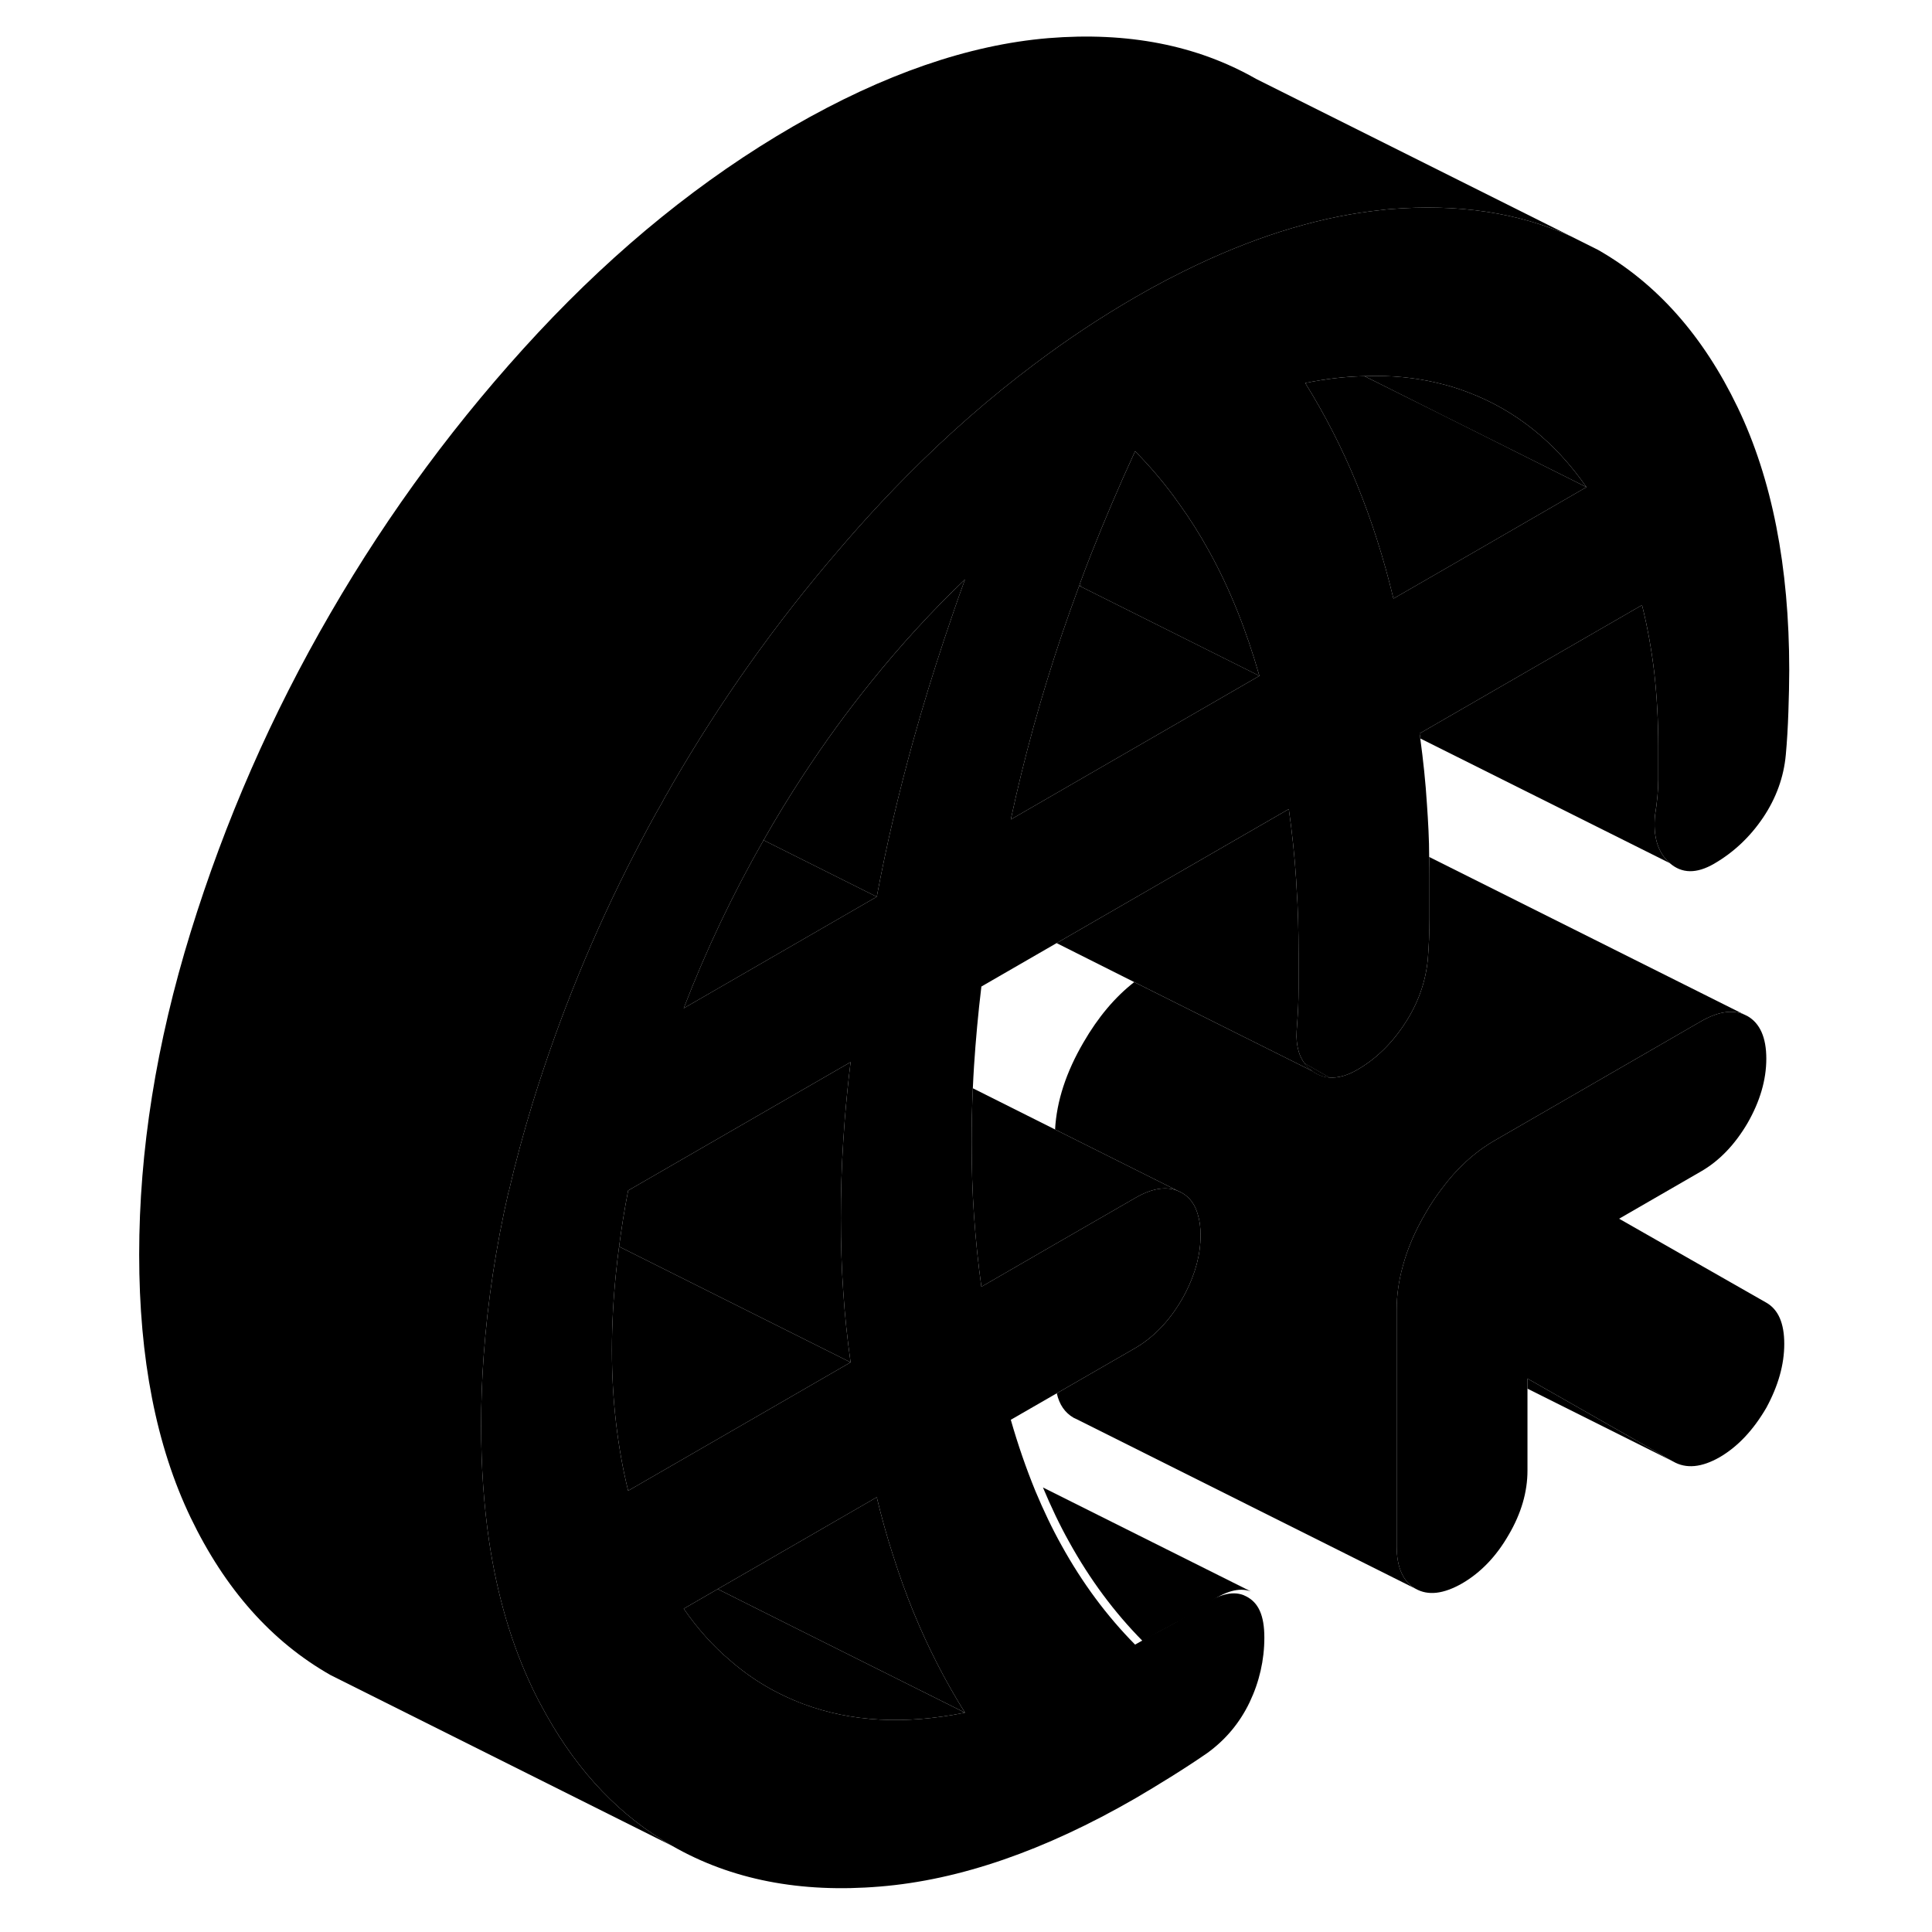 <svg width="24" height="24" viewBox="0 0 101 113" xmlns="http://www.w3.org/2000/svg" stroke-width="1px" stroke-linecap="round" stroke-linejoin="round">
    <path d="M70.31 62.201C70.43 62.371 70.59 62.521 70.77 62.651C71.07 62.871 71.39 62.991 71.75 63.021L70.31 62.201Z" class="pr-icon-iso-solid-stroke" stroke-linejoin="round"/>
    <path d="M98.359 78.601C98.359 79.811 98.009 81.051 97.309 82.341C96.539 83.661 95.629 84.621 94.579 85.231C93.529 85.831 92.62 85.921 91.859 85.481L83.34 80.631V86.011C83.34 87.251 82.98 88.511 82.24 89.771C81.51 91.041 80.6 91.981 79.519 92.611C78.43 93.231 77.529 93.341 76.79 92.921C76.059 92.501 75.689 91.671 75.689 90.431V76.601C75.689 75.761 75.809 74.911 76.049 74.051C76.32 73.041 76.76 72.011 77.37 70.971C77.65 70.481 77.96 70.011 78.279 69.591C79.189 68.351 80.249 67.381 81.43 66.701L93.48 59.741C94.45 59.181 95.29 59.041 95.98 59.321L96.21 59.431C96.939 59.851 97.309 60.681 97.309 61.921C97.309 63.161 96.939 64.421 96.21 65.691C95.469 66.951 94.559 67.901 93.48 68.521L88.7 71.281L97.309 76.191C98.009 76.591 98.359 77.391 98.359 78.601Z" class="pr-icon-iso-solid-stroke" stroke-linejoin="round"/>
    <path d="M50.439 100.171C46.939 100.881 43.779 100.711 40.979 99.662C39.409 99.072 37.979 98.231 36.709 97.121C35.709 96.281 34.799 95.261 33.989 94.091L35.979 92.941L40.429 95.171L50.439 100.171Z" class="pr-icon-iso-solid-stroke" stroke-linejoin="round"/>
    <path d="M50.44 100.171L40.429 95.171L35.98 92.941L45.279 87.571C45.559 88.731 45.87 89.861 46.23 90.961C46.59 92.101 46.989 93.221 47.429 94.291C48.289 96.391 49.3 98.351 50.44 100.171Z" class="pr-icon-iso-solid-stroke" stroke-linejoin="round"/>
    <path d="M70.31 62.201C70.43 62.371 70.59 62.521 70.77 62.651C71.07 62.871 71.39 62.991 71.75 63.021L70.31 62.201ZM57.18 34.091C57.16 34.151 57.14 34.201 57.12 34.261L57.2 34.301C57.2 34.231 57.19 34.161 57.18 34.091Z" class="pr-icon-iso-solid-stroke" stroke-linejoin="round"/>
    <path d="M62.89 69.651C62.2 69.371 61.36 69.501 60.39 70.071L55.69 72.781L51.4 75.261C51.21 73.911 51.07 72.531 50.97 71.121C50.87 69.711 50.83 68.271 50.83 66.811C50.83 65.771 50.85 64.721 50.9 63.651L55.71 66.061L62.89 69.651Z" class="pr-icon-iso-solid-stroke" stroke-linejoin="round"/>
    <path d="M95.63 23.821C93.62 19.641 90.9 16.571 87.46 14.611L85.9 13.831C82.81 12.431 79.28 11.911 75.31 12.231C75.15 12.241 74.99 12.261 74.83 12.281C71.42 12.631 67.83 13.691 64.07 15.461C62.86 16.031 61.63 16.671 60.39 17.391C58.37 18.561 56.39 19.871 54.46 21.331C51.93 23.231 49.48 25.371 47.11 27.761C46.56 28.311 46.01 28.881 45.47 29.461C44.63 30.361 43.81 31.281 43.02 32.211C39.38 36.441 36.15 40.991 33.33 45.861C33.24 46.021 33.15 46.181 33.06 46.341C32.94 46.531 32.83 46.731 32.73 46.931C32.18 47.881 31.67 48.841 31.17 49.811C28.72 54.541 26.72 59.441 25.15 64.521C24.62 66.261 24.15 67.981 23.76 69.681H23.75C23 72.941 22.52 76.141 22.29 79.291C22.19 80.661 22.14 82.031 22.14 83.381C22.14 85.791 22.3 88.051 22.61 90.161C23.09 93.371 23.94 96.231 25.15 98.761C25.4 99.291 25.67 99.791 25.95 100.291C27.86 103.701 30.31 106.261 33.33 107.971C36.77 109.941 40.82 110.731 45.47 110.341C50.13 109.961 55.1 108.241 60.39 105.191C61.03 104.821 61.73 104.391 62.49 103.921C63.26 103.441 63.96 102.981 64.6 102.541C65.68 101.761 66.51 100.771 67.09 99.561C67.66 98.361 67.95 97.091 67.95 95.781C67.95 94.471 67.6 93.731 66.89 93.371L66.72 93.291C66.05 93.041 65.21 93.271 64.22 93.981C63.58 94.421 62.94 94.811 62.3 95.141C61.67 95.471 61.03 95.821 60.39 96.191C58.73 94.511 57.3 92.581 56.09 90.391C55.53 89.391 55.03 88.331 54.56 87.211C54.02 85.891 53.54 84.511 53.12 83.041L55.81 81.491L60.39 78.851C61.47 78.221 62.38 77.281 63.12 76.011C63.2 75.881 63.27 75.741 63.34 75.611C63.92 74.481 64.22 73.361 64.22 72.251C64.22 71.791 64.17 71.391 64.06 71.041C63.9 70.451 63.58 70.021 63.12 69.761L62.89 69.651C62.2 69.371 61.36 69.501 60.39 70.071L55.69 72.781L51.4 75.261C51.21 73.911 51.07 72.531 50.97 71.121C50.87 69.711 50.83 68.271 50.83 66.811C50.83 65.771 50.85 64.721 50.9 63.651C50.92 63.221 50.94 62.781 50.97 62.341C51.07 60.821 51.21 59.271 51.4 57.701L55.8 55.161L69.38 47.321C69.57 48.671 69.72 50.051 69.81 51.461C69.81 51.591 69.83 51.721 69.83 51.851C69.92 53.131 69.95 54.441 69.95 55.771V57.851C69.95 58.511 69.92 59.221 69.86 59.991C69.84 60.221 69.83 60.431 69.83 60.631C69.85 61.281 70 61.801 70.31 62.201L71.75 63.021C72.25 63.061 72.8 62.911 73.4 62.561C74.48 61.931 75.41 61.031 76.17 59.861C76.94 58.691 77.38 57.441 77.51 56.121C77.57 55.361 77.61 54.551 77.61 53.711V51.351C77.61 50.941 77.61 50.531 77.59 50.121C77.59 49.081 77.53 48.051 77.46 47.041C77.38 45.741 77.24 44.451 77.07 43.191C77.07 43.091 77.04 42.991 77.03 42.901L90.04 35.391C90.36 36.671 90.6 38.001 90.76 39.371C90.91 40.741 90.99 42.161 90.99 43.621V45.601C90.99 46.181 90.93 46.881 90.8 47.681C90.68 48.931 90.96 49.861 91.66 50.481C92.37 51.101 93.23 51.111 94.25 50.521C95.39 49.861 96.35 48.961 97.12 47.821C97.88 46.691 98.33 45.461 98.45 44.141C98.52 43.371 98.57 42.541 98.6 41.641C98.63 40.751 98.65 39.931 98.65 39.201C98.65 33.131 97.64 28.001 95.63 23.821ZM30.74 87.191C30.42 85.911 30.19 84.581 30.03 83.211C29.87 81.841 29.79 80.421 29.79 78.961C29.79 77.501 29.87 75.991 30.03 74.431C30.08 73.931 30.14 73.421 30.21 72.911C30.35 71.841 30.52 70.741 30.74 69.631L43.75 62.121C43.61 63.251 43.5 64.371 43.41 65.471C43.38 65.911 43.35 66.331 43.32 66.761C43.22 68.271 43.18 69.761 43.18 71.231C43.18 72.701 43.22 74.131 43.32 75.531C43.41 76.941 43.56 78.321 43.75 79.681L37.81 83.111L30.74 87.191ZM40.98 99.661C39.41 99.071 37.98 98.231 36.71 97.121C35.71 96.281 34.8 95.261 33.99 94.091L35.98 92.941L45.28 87.571C45.56 88.731 45.87 89.861 46.23 90.961C46.59 92.101 46.99 93.221 47.43 94.291C48.29 96.391 49.3 98.351 50.44 100.171C46.94 100.881 43.78 100.711 40.98 99.661ZM49.22 37.411C48.57 39.371 47.97 41.321 47.43 43.261C46.57 46.351 45.85 49.421 45.28 52.451L33.99 58.971C35.3 55.561 36.86 52.291 38.66 49.141C39.39 47.851 40.16 46.591 40.98 45.341C42.23 43.431 43.55 41.611 44.95 39.881C46.67 37.741 48.5 35.741 50.44 33.891C50.01 35.071 49.61 36.241 49.22 37.411ZM57.55 45.371L53.12 47.931C53.89 44.341 54.88 40.751 56.09 37.161C56.42 36.191 56.76 35.231 57.12 34.261C57.14 34.201 57.16 34.151 57.18 34.091C57.38 33.541 57.59 32.991 57.8 32.451C58.6 30.431 59.46 28.411 60.39 26.391C61.33 27.341 62.19 28.361 62.97 29.471C63.59 30.331 64.16 31.231 64.69 32.191C65.91 34.381 66.89 36.831 67.66 39.531L57.55 45.371ZM78.52 33.271L75.5 35.011C74.93 32.631 74.21 30.391 73.35 28.291C72.49 26.191 71.48 24.231 70.34 22.401C71.53 22.161 72.69 22.021 73.81 22.001C75.34 21.941 76.8 22.081 78.17 22.421C78.73 22.551 79.27 22.721 79.8 22.921C82.61 23.971 84.94 25.831 86.79 28.491L78.52 33.271Z" class="pr-icon-iso-solid-stroke" stroke-linejoin="round"/>
    <path d="M78.4 24.301L73.81 22.001C75.34 21.941 76.8 22.081 78.17 22.421C78.73 22.551 79.27 22.721 79.8 22.921C82.61 23.971 84.94 25.831 86.79 28.491L78.4 24.301Z" class="pr-icon-iso-solid-stroke" stroke-linejoin="round"/>
    <path d="M45.279 52.452L33.989 58.972C35.299 55.562 36.859 52.292 38.659 49.142L45.279 52.452Z" class="pr-icon-iso-solid-stroke" stroke-linejoin="round"/>
    <path d="M50.44 33.892C50.01 35.072 49.61 36.242 49.22 37.412C48.57 39.372 47.97 41.322 47.43 43.262C46.57 46.352 45.85 49.422 45.28 52.452L38.66 49.142C39.39 47.852 40.16 46.592 40.98 45.342C42.23 43.432 43.55 41.612 44.95 39.882C46.67 37.742 48.5 35.742 50.44 33.892Z" class="pr-icon-iso-solid-stroke" stroke-linejoin="round"/>
    <path d="M86.79 28.491L78.52 33.272L75.5 35.011C74.93 32.632 74.21 30.392 73.35 28.291C72.49 26.192 71.48 24.232 70.34 22.401C71.53 22.162 72.69 22.021 73.81 22.002L78.4 24.291L86.79 28.491Z" class="pr-icon-iso-solid-stroke" stroke-linejoin="round"/>
    <path d="M70.77 62.651L60.34 57.441L55.8 55.161L69.38 47.321C69.57 48.671 69.72 50.051 69.81 51.461C69.81 51.591 69.83 51.721 69.83 51.851C69.92 53.131 69.95 54.441 69.95 55.771V57.851C69.95 58.511 69.92 59.221 69.86 59.991C69.84 60.221 69.83 60.431 69.83 60.631C69.85 61.281 70 61.801 70.31 62.201C70.43 62.371 70.59 62.521 70.77 62.651Z" class="pr-icon-iso-solid-stroke" stroke-linejoin="round"/>
    <path d="M67.66 39.532L57.2 34.301C57.2 34.231 57.19 34.162 57.18 34.092C57.38 33.542 57.59 32.992 57.8 32.452C58.6 30.431 59.46 28.412 60.39 26.392C61.33 27.342 62.19 28.362 62.97 29.472C63.59 30.332 64.16 31.232 64.69 32.191C65.91 34.382 66.89 36.832 67.66 39.532Z" class="pr-icon-iso-solid-stroke" stroke-linejoin="round"/>
    <path d="M85.9 13.831C82.81 12.431 79.28 11.911 75.31 12.231C75.15 12.241 74.99 12.261 74.83 12.281C71.42 12.631 67.83 13.691 64.07 15.461C62.86 16.031 61.63 16.671 60.39 17.391C58.37 18.561 56.39 19.871 54.46 21.331C51.93 23.231 49.48 25.371 47.11 27.761C46.56 28.311 46.01 28.881 45.47 29.461C44.63 30.361 43.81 31.281 43.02 32.211C39.38 36.441 36.15 40.991 33.33 45.861C33.24 46.021 33.15 46.181 33.06 46.341C32.94 46.531 32.83 46.731 32.73 46.931C32.18 47.881 31.67 48.841 31.17 49.811C28.72 54.541 26.72 59.441 25.15 64.521C24.62 66.261 24.15 67.981 23.76 69.681H23.75C23 72.941 22.52 76.141 22.29 79.291C22.19 80.661 22.14 82.031 22.14 83.381C22.14 85.791 22.3 88.051 22.61 90.161C23.09 93.371 23.94 96.231 25.15 98.761C25.4 99.291 25.67 99.791 25.95 100.291C27.86 103.701 30.31 106.261 33.33 107.971L13.33 97.971C9.88 96.011 7.16 92.941 5.15 88.761C3.14 84.571 2.14 79.451 2.14 73.381C2.14 67.311 3.14 61.021 5.15 54.521C7.16 48.021 9.88 41.801 13.33 35.861C16.77 29.921 20.82 24.451 25.47 19.461C30.13 14.471 35.1 10.451 40.39 7.391C45.68 4.341 50.66 2.621 55.31 2.231C59.96 1.851 64.01 2.641 67.46 4.611L85.9 13.831Z" class="pr-icon-iso-solid-stroke" stroke-linejoin="round"/>
    <path d="M43.32 75.531C43.41 76.941 43.56 78.321 43.75 79.681L33.61 74.611L30.21 72.911C30.35 71.841 30.52 70.741 30.74 69.631L43.75 62.121C43.61 63.251 43.5 64.371 43.41 65.471C43.38 65.911 43.35 66.331 43.32 66.761C43.22 68.271 43.18 69.761 43.18 71.231C43.18 72.701 43.22 74.131 43.32 75.531Z" class="pr-icon-iso-solid-stroke" stroke-linejoin="round"/>
    <path d="M43.75 79.681L37.81 83.111L30.74 87.191C30.42 85.911 30.19 84.581 30.03 83.211C29.87 81.841 29.79 80.421 29.79 78.961C29.79 77.501 29.87 75.991 30.03 74.431C30.08 73.931 30.14 73.421 30.21 72.911L33.61 74.611L43.75 79.681Z" class="pr-icon-iso-solid-stroke" stroke-linejoin="round"/>
    <path d="M67.66 39.531L57.55 45.371L53.12 47.931C53.89 44.341 54.88 40.751 56.09 37.161C56.42 36.191 56.76 35.231 57.12 34.261L57.2 34.301L67.66 39.531Z" class="pr-icon-iso-solid-stroke" stroke-linejoin="round"/>
    <path d="M77.069 43.191C77.069 43.091 77.039 42.991 77.029 42.901L90.039 35.391C90.359 36.671 90.599 38.001 90.759 39.371C90.909 40.741 90.989 42.161 90.989 43.621V45.601C90.989 46.181 90.929 46.881 90.799 47.681C90.679 48.931 90.959 49.861 91.659 50.481L77.069 43.191Z" class="pr-icon-iso-solid-stroke" stroke-linejoin="round"/>
    <path d="M95.98 59.321C95.29 59.041 94.45 59.181 93.48 59.741L81.43 66.701C80.25 67.381 79.19 68.351 78.28 69.591C77.96 70.011 77.65 70.481 77.37 70.971C76.76 72.011 76.32 73.041 76.05 74.051C75.81 74.911 75.69 75.761 75.69 76.601V90.431C75.69 91.671 76.06 92.501 76.79 92.921L57.02 83.031L56.79 82.921C56.29 82.631 55.96 82.161 55.81 81.491L60.39 78.851C61.47 78.221 62.38 77.281 63.12 76.011C63.2 75.881 63.27 75.741 63.34 75.611C63.92 74.481 64.22 73.361 64.22 72.251C64.22 71.791 64.17 71.391 64.06 71.041C63.9 70.451 63.58 70.021 63.12 69.761L62.89 69.651L55.71 66.061C55.8 64.401 56.36 62.701 57.37 60.971C58.22 59.501 59.21 58.321 60.34 57.441L70.77 62.651C71.07 62.871 71.39 62.991 71.75 63.021C72.25 63.061 72.8 62.911 73.4 62.561C74.48 61.931 75.41 61.031 76.17 59.861C76.94 58.691 77.38 57.441 77.51 56.121C77.57 55.361 77.61 54.551 77.61 53.711V51.351C77.61 50.941 77.61 50.531 77.59 50.121L95.98 59.321Z" class="pr-icon-iso-solid-stroke" stroke-linejoin="round"/>
    <path d="M91.86 85.481L83.34 81.221V80.631L91.86 85.481Z" class="pr-icon-iso-solid-stroke" stroke-linejoin="round"/>
    <path d="M67.16 93.08C66.49 92.83 65.65 93.06 64.66 93.77C64.02 94.21 63.38 94.6 62.74 94.93C62.11 95.26 61.47 95.61 60.83 95.98C59.17 94.3 57.74 92.37 56.53 90.18C55.97 89.18 55.47 88.12 55 87L67.16 93.08Z" class="pr-icon-iso-solid-stroke" stroke-linejoin="round"/>
</svg>